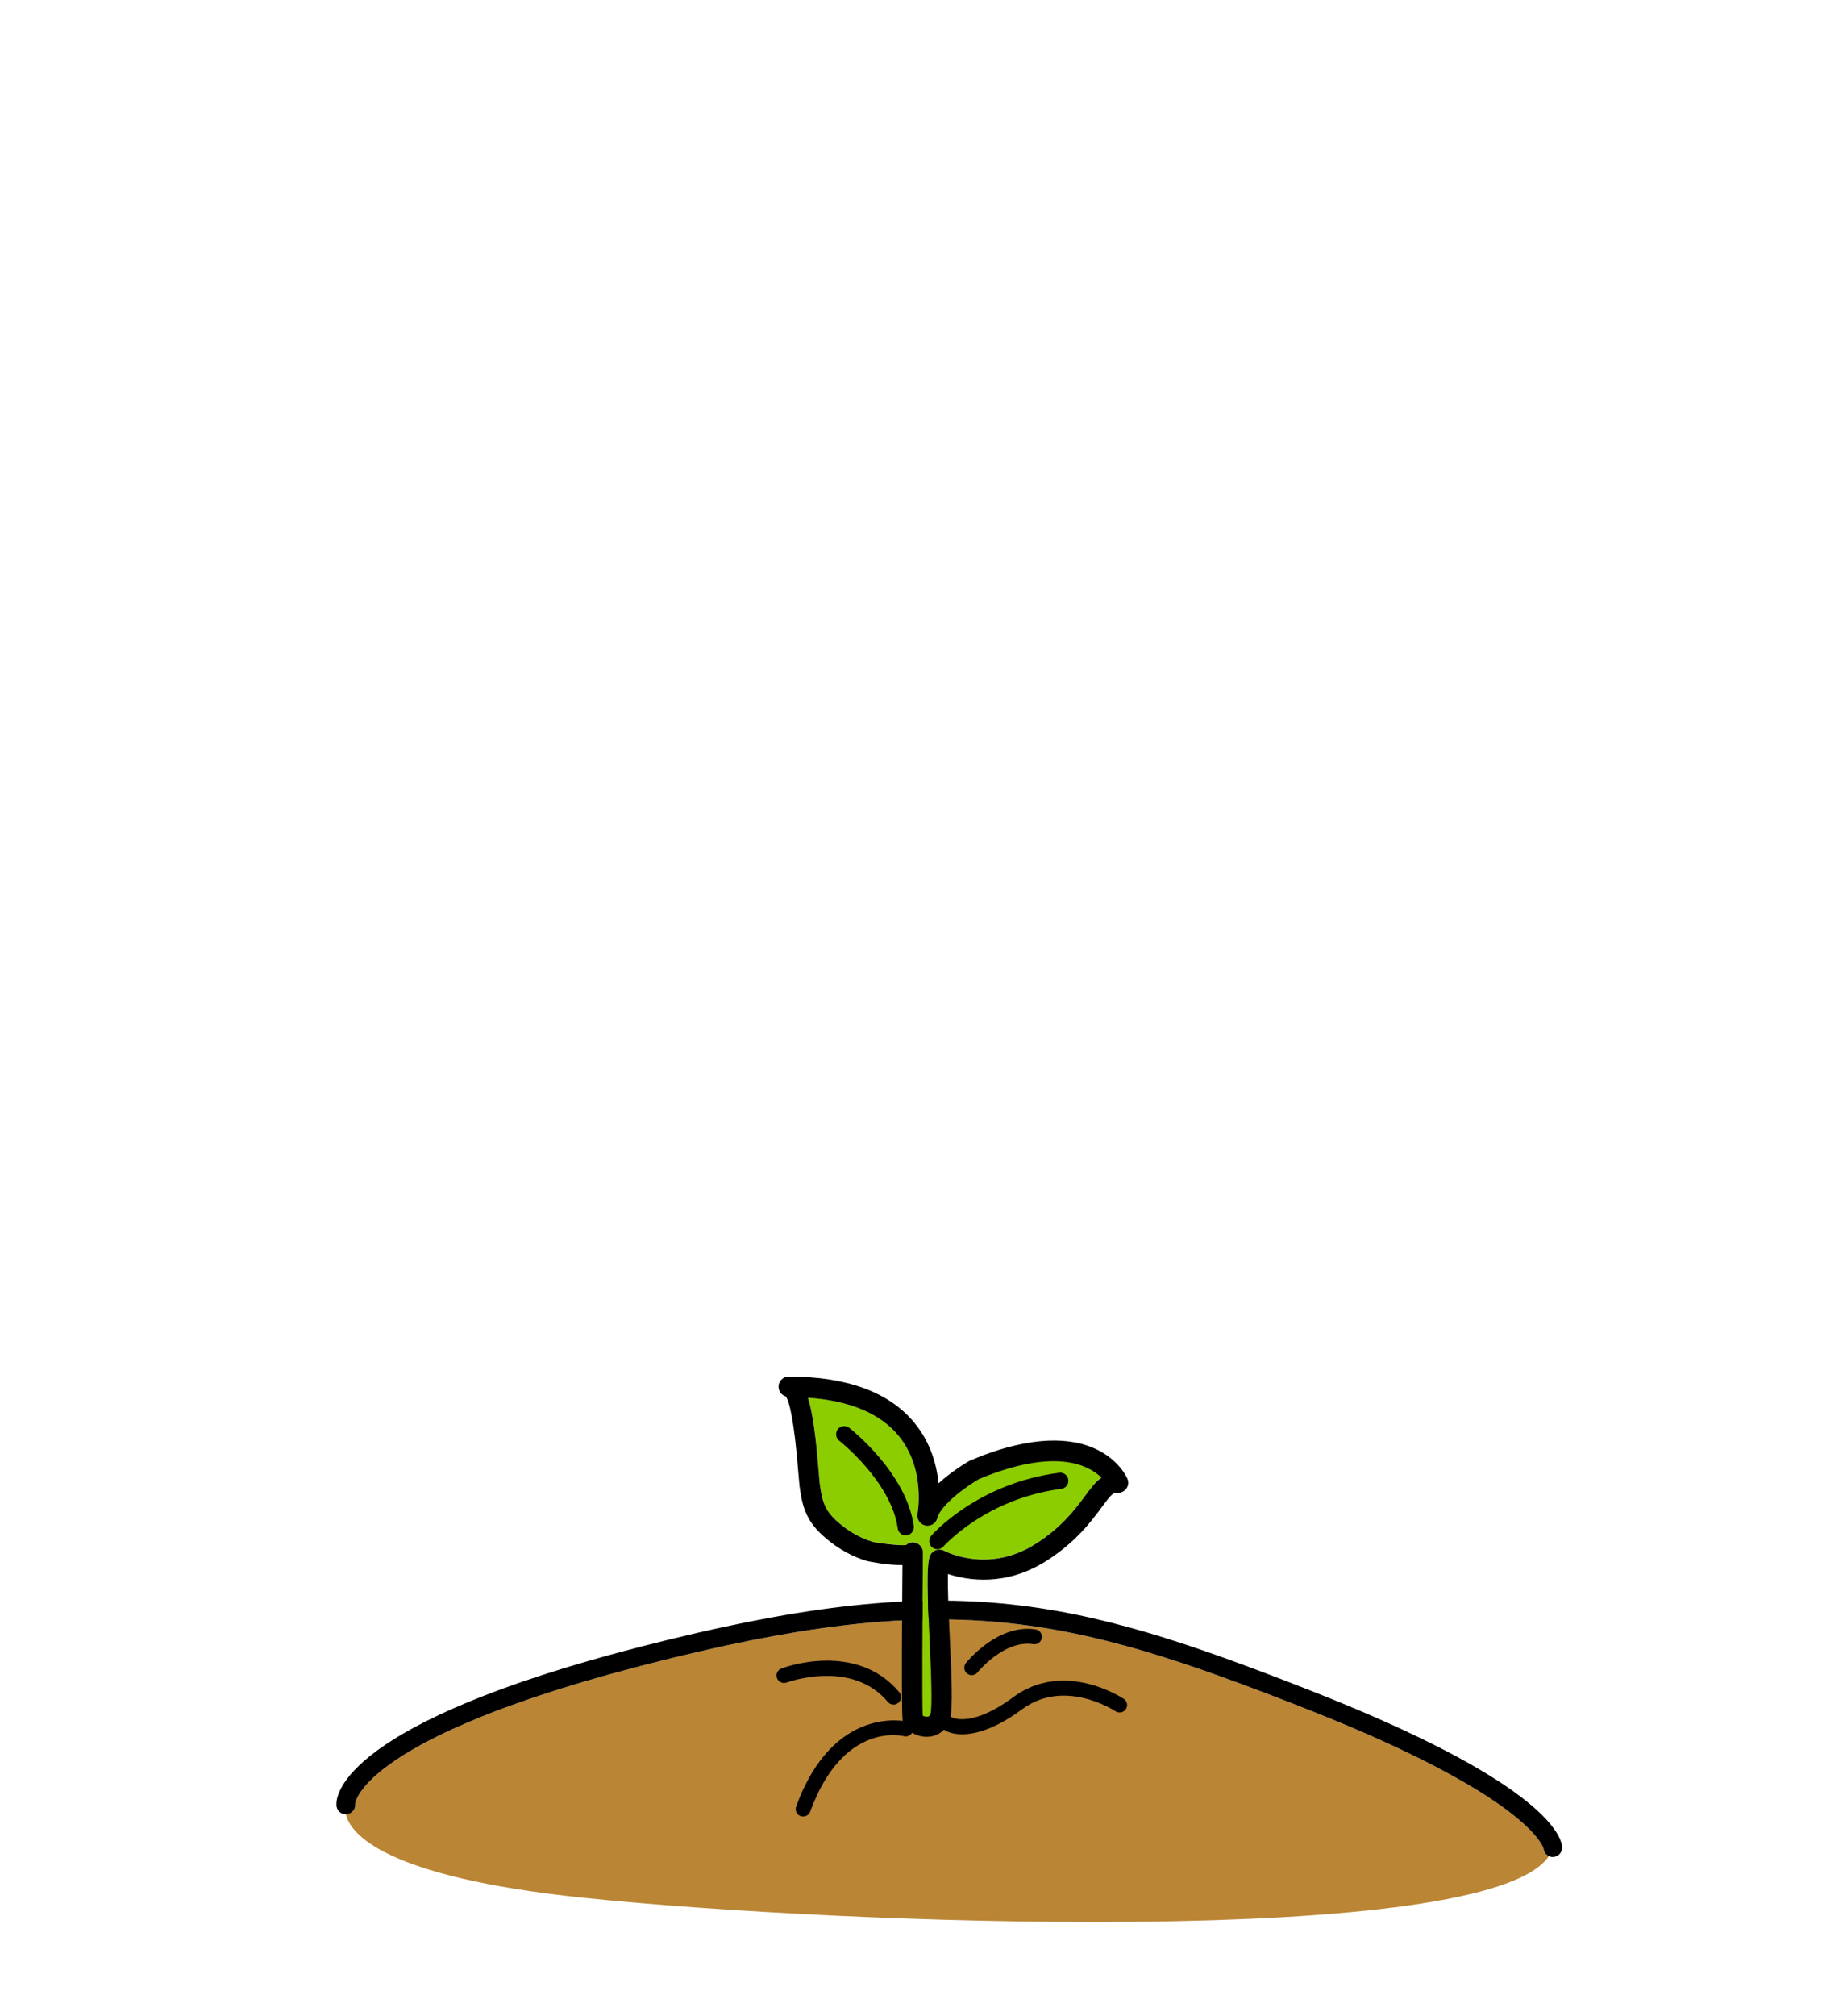 <?xml version="1.0" encoding="utf-8"?>
<!-- Generator: Adobe Illustrator 24.1.1, SVG Export Plug-In . SVG Version: 6.00 Build 0)  -->
<svg version="1.1" id="Layer_1" xmlns="http://www.w3.org/2000/svg" xmlns:xlink="http://www.w3.org/1999/xlink" x="0px" y="0px"
	 viewBox="0 0 220 240" style="enable-background:new 0 0 220 240;" xml:space="preserve">
<g>
	<g>
		<path style="fill:#BA8535;" d="M184.49,220.95c-7.41,11.06-84.69,8.12-115.03,4.95c-23.73-2.48-27.71-7.61-28.27-9.93
			c0.62,0,1.12-0.5,1.12-1.12c0-0.05,0-0.09-0.01-0.14c0-0.01,0-0.01,0-0.02c0-0.02,0.01-0.05,0.02-0.09
			c0.01-0.04,0.02-0.08,0.04-0.14c0.01-0.02,0.02-0.05,0.03-0.08c0.01-0.03,0.02-0.06,0.04-0.1c0.02-0.08,0.06-0.18,0.12-0.29
			c0.01-0.01,0.01-0.03,0.03-0.05c0.01-0.04,0.04-0.08,0.07-0.13c0.05-0.09,0.11-0.19,0.17-0.29c0.01-0.02,0.02-0.04,0.04-0.07
			c0.1-0.14,0.2-0.28,0.32-0.44c0.05-0.07,0.11-0.15,0.17-0.23c0.14-0.18,0.31-0.36,0.5-0.56c0.06-0.07,0.13-0.14,0.21-0.22
			c0.07-0.08,0.15-0.16,0.23-0.23c0.22-0.22,0.47-0.44,0.75-0.68c0.12-0.1,0.24-0.2,0.36-0.3c0.1-0.09,0.21-0.18,0.33-0.26
			c0.46-0.36,0.97-0.73,1.56-1.12c0.14-0.1,0.29-0.19,0.45-0.29c0.24-0.16,0.49-0.32,0.75-0.47c0.07-0.05,0.15-0.09,0.23-0.14
			c0.19-0.12,0.38-0.23,0.58-0.34c0.57-0.33,1.18-0.67,1.84-1.01c0.39-0.2,0.79-0.4,1.22-0.61c0.02-0.01,0.04-0.02,0.06-0.03
			c0.44-0.22,0.91-0.44,1.39-0.66c0.54-0.24,1.1-0.49,1.69-0.74c0.25-0.11,0.51-0.22,0.78-0.33c1.24-0.53,2.6-1.06,4.08-1.6
			c0.37-0.14,0.75-0.27,1.14-0.41c1.15-0.41,2.38-0.83,3.68-1.25c0.3-0.1,0.61-0.2,0.93-0.3c0.53-0.17,1.06-0.34,1.61-0.5
			c0.55-0.17,1.11-0.34,1.68-0.51c1.15-0.34,2.34-0.68,3.58-1.02c0.76-0.21,1.54-0.42,2.33-0.63c0.52-0.14,1.04-0.27,1.57-0.41
			c36.07-9.28,50.19-5.94,78.54,5.19c1.37,0.54,2.66,1.06,3.9,1.57c0.55,0.23,1.09,0.46,1.62,0.68c0.48,0.21,0.96,0.41,1.42,0.61
			c0.64,0.28,1.26,0.56,1.86,0.82c1.74,0.78,3.32,1.53,4.76,2.24c0.52,0.26,1.01,0.51,1.49,0.75c0.01,0,0.02,0.01,0.03,0.02
			l0.75,0.39c0.41,0.22,0.8,0.42,1.18,0.63c0.77,0.42,1.49,0.82,2.16,1.21c0.2,0.12,0.4,0.23,0.59,0.35
			c0.38,0.22,0.75,0.45,1.1,0.67c0.18,0.11,0.35,0.22,0.52,0.32c0.17,0.11,0.33,0.21,0.49,0.32c0.32,0.21,0.62,0.41,0.91,0.61
			c0.59,0.41,1.13,0.8,1.6,1.16c0.22,0.17,0.43,0.33,0.62,0.49c0.63,0.5,1.14,0.96,1.56,1.37c0.1,0.1,0.21,0.2,0.3,0.3
			c0.16,0.16,0.3,0.31,0.42,0.45c0.11,0.12,0.2,0.23,0.28,0.33c0.28,0.34,0.47,0.62,0.6,0.84c0.03,0.05,0.06,0.1,0.08,0.14
			c0.04,0.06,0.07,0.11,0.09,0.16c0.04,0.09,0.07,0.16,0.09,0.21V220c0,0.02,0,0.04,0.01,0.06c0,0.01,0,0.01,0.01,0.02
			C183.9,220.47,184.15,220.79,184.49,220.95z"/>
		<path d="M186.07,219.91c0,0.01,0,0.01,0,0.02c0,0.62-0.5,1.12-1.12,1.12c-0.17,0-0.32-0.04-0.46-0.1
			c-0.34-0.16-0.59-0.48-0.63-0.87c-0.01-0.01-0.01-0.01-0.01-0.02c-0.01-0.02-0.01-0.04-0.01-0.06v-0.01
			c-0.02-0.05-0.05-0.12-0.09-0.21c-0.02-0.05-0.05-0.1-0.09-0.16c-0.02-0.04-0.05-0.09-0.08-0.14c-0.13-0.22-0.32-0.5-0.6-0.84
			c-0.08-0.1-0.17-0.21-0.28-0.33c-0.12-0.14-0.26-0.29-0.42-0.45c-0.09-0.1-0.2-0.2-0.3-0.3c-0.42-0.41-0.93-0.87-1.56-1.37
			c-0.19-0.16-0.4-0.32-0.62-0.49c-0.47-0.36-1.01-0.75-1.6-1.16c-0.29-0.2-0.59-0.4-0.91-0.61c-0.16-0.11-0.32-0.21-0.49-0.32
			c-0.17-0.1-0.34-0.21-0.52-0.32c-0.35-0.22-0.72-0.45-1.1-0.67c-0.19-0.12-0.39-0.23-0.59-0.35c-0.67-0.39-1.39-0.79-2.16-1.21
			c-0.38-0.21-0.77-0.42-1.18-0.63l-0.75-0.39c-0.01-0.01-0.02-0.02-0.03-0.02c-0.48-0.25-0.98-0.5-1.49-0.75
			c-1.44-0.71-3.02-1.46-4.76-2.24c-0.6-0.27-1.22-0.54-1.86-0.82c-0.46-0.2-0.94-0.4-1.42-0.61c-0.53-0.22-1.07-0.45-1.62-0.68
			c-1.24-0.51-2.53-1.03-3.9-1.57c-28.35-11.13-42.47-14.47-78.54-5.19c-0.53,0.14-1.05,0.27-1.57,0.41
			c-0.79,0.21-1.57,0.42-2.33,0.63c-1.24,0.34-2.43,0.68-3.58,1.02c-0.57,0.17-1.13,0.34-1.68,0.51c-0.55,0.16-1.08,0.33-1.61,0.5
			c-0.32,0.1-0.63,0.2-0.93,0.3c-1.3,0.42-2.53,0.84-3.68,1.25c-0.39,0.14-0.77,0.27-1.14,0.41c-1.48,0.54-2.84,1.07-4.08,1.6
			c-0.27,0.11-0.53,0.22-0.78,0.33c-0.59,0.25-1.15,0.5-1.69,0.74c-0.48,0.22-0.95,0.44-1.39,0.66c-0.02,0.01-0.04,0.02-0.06,0.03
			c-0.43,0.21-0.83,0.41-1.22,0.61c-0.66,0.34-1.27,0.68-1.84,1.01c-0.2,0.11-0.39,0.22-0.58,0.34c-0.08,0.05-0.16,0.09-0.23,0.14
			c-0.26,0.15-0.51,0.31-0.75,0.47c-0.16,0.1-0.31,0.19-0.45,0.29c-0.59,0.39-1.1,0.76-1.56,1.12c-0.12,0.08-0.23,0.17-0.33,0.26
			c-0.12,0.1-0.24,0.2-0.36,0.3c-0.28,0.23-0.53,0.46-0.75,0.68c-0.08,0.07-0.16,0.15-0.23,0.23c-0.08,0.08-0.15,0.15-0.21,0.22
			c-0.19,0.2-0.36,0.38-0.5,0.56c-0.06,0.08-0.12,0.16-0.17,0.23c-0.13,0.16-0.23,0.31-0.32,0.44c-0.02,0.03-0.03,0.05-0.04,0.07
			c-0.07,0.1-0.13,0.2-0.17,0.29c-0.03,0.05-0.06,0.09-0.07,0.13c-0.02,0.02-0.02,0.04-0.03,0.05c-0.06,0.11-0.1,0.21-0.12,0.29
			c-0.02,0.04-0.03,0.07-0.04,0.1c-0.01,0.03-0.02,0.06-0.03,0.08c-0.02,0.06-0.03,0.1-0.04,0.14c-0.01,0.04-0.02,0.07-0.02,0.09
			c0,0.01,0,0.01,0,0.02c0.01,0.05,0.01,0.09,0.01,0.14c0,0.62-0.5,1.12-1.12,1.12c-0.62,0-1.12-0.5-1.12-1.12v-0.05
			c-0.04-1.24,1.02-9.73,36.26-18.79c36.71-9.44,51.07-6.05,79.9,5.28c26.71,10.49,29.56,16.79,29.82,18.4
			C186.06,219.76,186.07,219.84,186.07,219.91z"/>
	</g>
	<g>
		<g>
			<path d="M95.66,216.23c-0.1,0-0.2-0.02-0.3-0.05c-0.46-0.17-0.7-0.68-0.53-1.14c4.47-12.25,13.19-10.12,13.28-10.1
				c0.47,0.12,0.76,0.61,0.63,1.09c-0.12,0.47-0.61,0.76-1.08,0.64c-0.3-0.08-7.27-1.68-11.16,8.99
				C96.37,216.01,96.02,216.23,95.66,216.23z"/>
		</g>
		<g>
			<path d="M106.43,202.91c-0.25,0-0.51-0.11-0.68-0.32c-4.31-5.15-11.98-2.34-12.05-2.31c-0.46,0.17-0.97-0.06-1.15-0.52
				c-0.17-0.46,0.06-0.97,0.52-1.15c0.36-0.14,8.92-3.29,14.05,2.83c0.32,0.38,0.27,0.94-0.11,1.25
				C106.83,202.84,106.63,202.91,106.43,202.91z"/>
		</g>
		<path d="M114.6,206.44c-1.18,0-1.84-0.35-1.98-0.43c-0.42-0.25-0.56-0.79-0.31-1.22c0.25-0.42,0.78-0.56,1.2-0.32
			c0.08,0.04,2.41,1.09,7.14-2.42c6.03-4.49,12.91-0.02,13.2,0.17c0.41,0.27,0.52,0.82,0.25,1.23c-0.27,0.41-0.82,0.52-1.23,0.25
			c-0.25-0.16-6.13-3.96-11.15-0.22C118.48,205.87,116.11,206.44,114.6,206.44z"/>
		<path d="M115.74,199.4c-0.19,0-0.39-0.06-0.55-0.19c-0.38-0.31-0.45-0.87-0.14-1.25c0.15-0.19,3.82-4.7,8.3-4
			c0.49,0.07,0.82,0.53,0.74,1.01c-0.07,0.49-0.53,0.82-1.01,0.74c-3.48-0.54-6.61,3.32-6.64,3.36
			C116.26,199.29,116,199.4,115.74,199.4z"/>
	</g>
</g>
<g>
	<g>
		<path style="fill:#8CCD00;" d="M131.21,175.84c-0.71,0.51-1.3,1.32-1.94,2.18c-1.16,1.57-2.74,3.72-5.89,5.73
			c-5.62,3.59-10.7,0.95-10.92,0.84c-0.32-0.17-0.71-0.19-1.04-0.05c-0.34,0.14-0.59,0.43-0.7,0.78c-0.37,1.28-0.25,4.53,0,9.74
			c0.16,3.44,0.38,8.14,0.09,9.05c-0.1,0.16-0.2,0.21-0.32,0.23c-0.22,0.03-0.45-0.05-0.59-0.13c-0.08-1.76-0.04-10.83,0.03-19.41v0
			c0,0,0,0,0,0c0-0.06,0-0.11-0.01-0.16c-0.07-0.59-0.58-1.05-1.19-1.05h0c-0.32,0-0.61,0.12-0.82,0.32
			c-0.9,0.08-3.42-0.25-3.93-0.38c-1.36-0.4-2.73-1.14-3.94-2.16c-1.71-1.42-2.1-2.44-2.4-4.79c-0.03-0.22-0.06-0.65-0.11-1.23
			c-0.34-4.34-0.73-7.2-1.29-8.98c4.98,0.35,8.61,1.87,10.8,4.54c3.24,3.94,2.26,9.2,2.25,9.25c-0.13,0.64,0.28,1.27,0.91,1.42
			c0.64,0.15,1.28-0.24,1.44-0.86c0.41-1.55,3.26-3.67,5-4.68C125.67,172.26,129.66,174.33,131.21,175.84z"/>
		<path d="M134.29,176.03c-0.14-0.35-3.81-8.42-18.64-2.22c-0.04,0.02-0.09,0.04-0.14,0.06c-0.32,0.18-2.12,1.24-3.72,2.7
			c-0.21-2.15-0.92-4.82-2.86-7.19c-3-3.66-8.04-5.52-14.99-5.52c-0.66,0-1.19,0.53-1.21,1.18c-0.01,0.56,0.36,1.03,0.86,1.18
			c0.42,0.58,1,2.7,1.52,9.3c0.05,0.63,0.09,1.08,0.12,1.34c0.35,2.76,0.93,4.41,3.25,6.34c1.46,1.22,3.13,2.13,4.8,2.62
			c0.03,0.01,2.37,0.51,4.21,0.48c-0.15,17.83,0,18.44,0.05,18.64c0.26,1.03,1.43,1.64,2.41,1.77c0.15,0.02,0.29,0.03,0.44,0.03
			c1.08,0,2.01-0.55,2.55-1.51c0.57-1.02,0.5-3.78,0.19-10.3c-0.12-2.63-0.27-5.73-0.22-7.57c2.33,0.76,6.89,1.53,11.76-1.58
			c3.52-2.25,5.33-4.71,6.53-6.33c0.96-1.3,1.38-1.82,1.8-1.76c0.43,0.06,0.86-0.12,1.13-0.46
			C134.41,176.89,134.47,176.43,134.29,176.03z M129.27,178.03c-1.16,1.57-2.74,3.72-5.89,5.73c-5.62,3.59-10.7,0.95-10.92,0.84
			c-0.32-0.17-0.71-0.19-1.04-0.05c-0.34,0.14-0.59,0.43-0.7,0.78c-0.37,1.28-0.25,4.53,0,9.74c0.16,3.44,0.38,8.14,0.09,9.05
			c-0.1,0.16-0.2,0.21-0.32,0.23c-0.22,0.03-0.45-0.05-0.59-0.13c-0.08-1.76-0.04-10.83,0.03-19.41v0c0,0,0,0,0,0
			c0-0.06,0-0.11-0.01-0.16c-0.07-0.59-0.58-1.05-1.19-1.05h0c-0.32,0-0.61,0.12-0.82,0.32c-0.9,0.08-3.42-0.25-3.93-0.38
			c-1.36-0.4-2.73-1.14-3.94-2.16c-1.71-1.42-2.1-2.44-2.4-4.79c-0.03-0.22-0.06-0.65-0.11-1.23c-0.34-4.34-0.73-7.2-1.29-8.98
			c4.98,0.35,8.61,1.87,10.8,4.54c3.24,3.94,2.26,9.2,2.25,9.25c-0.13,0.64,0.28,1.27,0.91,1.42c0.64,0.15,1.28-0.24,1.44-0.86
			c0.41-1.55,3.26-3.67,5-4.68c9.02-3.74,13-1.68,14.56-0.16C130.51,176.36,129.91,177.16,129.27,178.03z"/>
	</g>
	<g>
		<path d="M107.89,182.77c-0.48,0-0.89-0.35-0.96-0.84c-0.75-5.51-6.9-10.39-6.97-10.44c-0.42-0.33-0.49-0.94-0.17-1.36
			s0.94-0.49,1.36-0.17c0.28,0.22,6.83,5.4,7.69,11.7c0.07,0.53-0.3,1.02-0.83,1.09C107.98,182.76,107.93,182.77,107.89,182.77z"/>
	</g>
	<g>
		<path d="M111.64,184.41c-0.23,0-0.45-0.08-0.63-0.24c-0.4-0.35-0.44-0.96-0.09-1.36c0.22-0.26,5.58-6.27,15.25-7.5
			c0.53-0.07,1.01,0.31,1.08,0.84c0.07,0.53-0.31,1.01-0.84,1.08c-8.95,1.14-13.99,6.8-14.04,6.86
			C112.18,184.3,111.91,184.41,111.64,184.41z"/>
	</g>
</g>
</svg>
